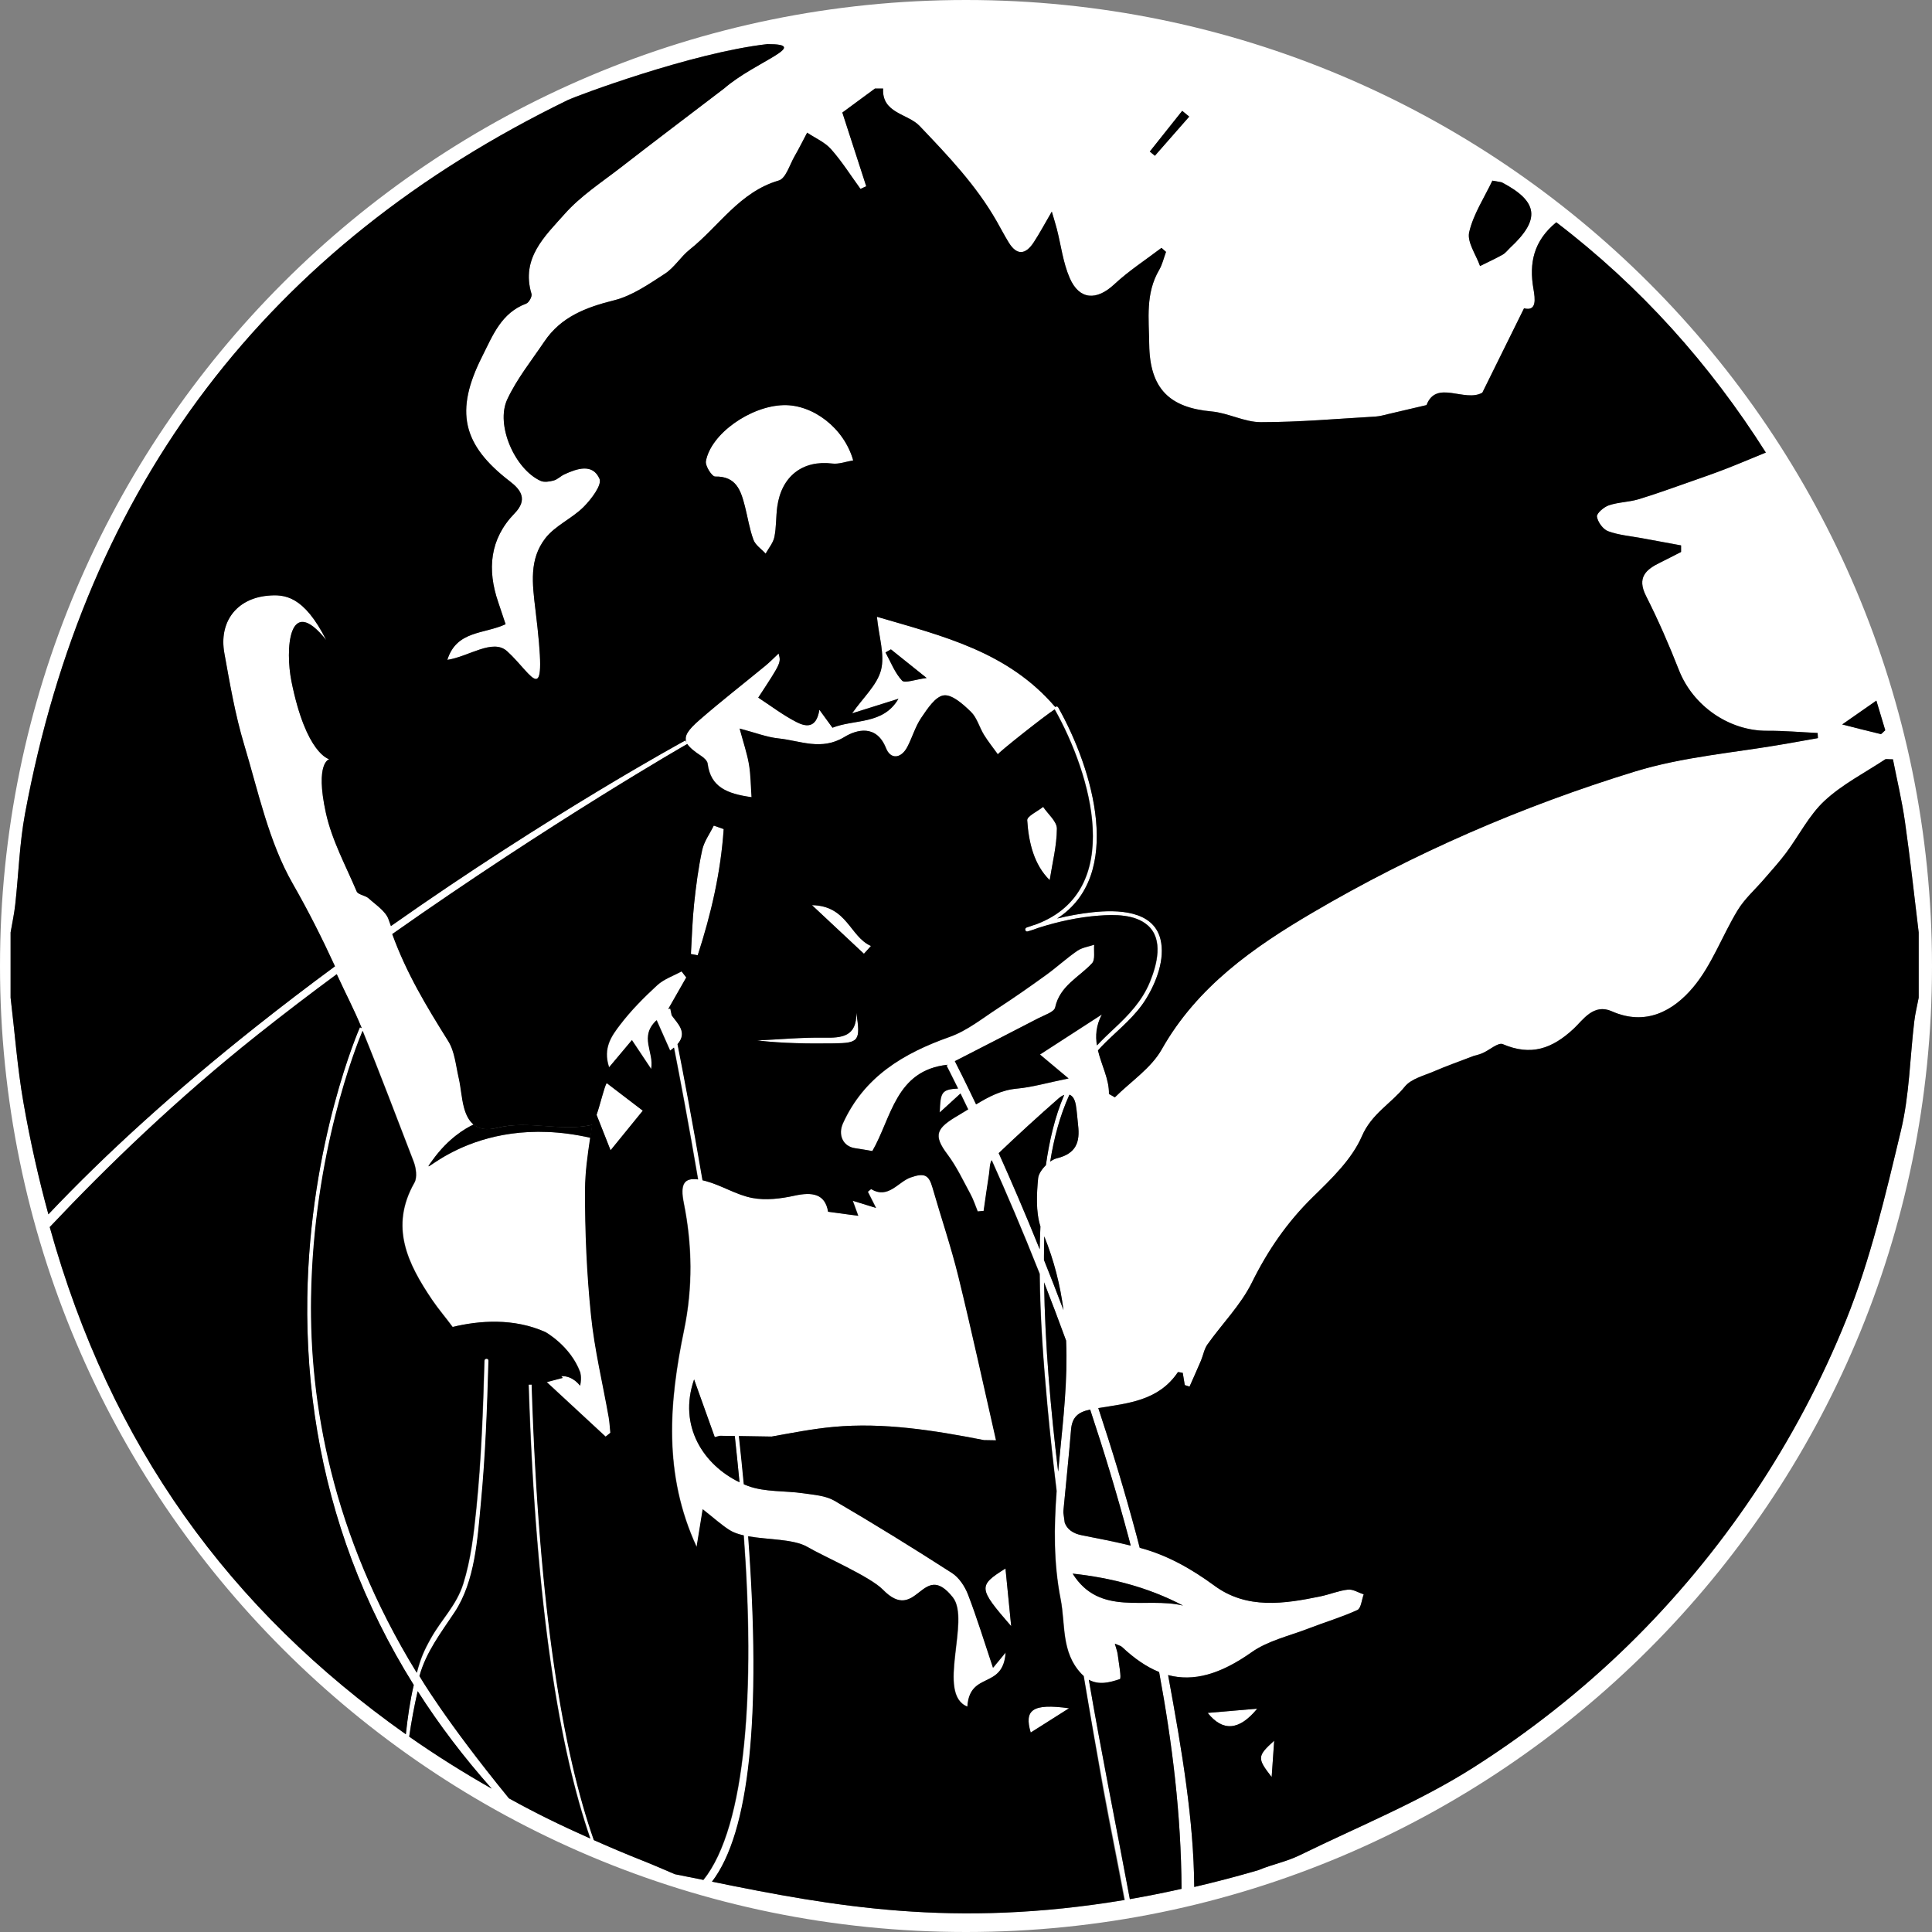 <?xml version="1.0" encoding="utf-8"?>
<!-- Generator: Adobe Illustrator 23.0.1, SVG Export Plug-In . SVG Version: 6.00 Build 0)  -->
<svg version="1.1" id="Calque_1" xmlns="http://www.w3.org/2000/svg" xmlns:xlink="http://www.w3.org/1999/xlink" x="0px" y="0px"
	 viewBox="0 0 473.8 473.8" style="enable-background:new 0 0 473.8 473.8;" xml:space="preserve">
<rect x="0" y="0" width="473.8" height="473.8" fill="#808080" stroke="none"/>
<style type="text/css">
	.st0{fill:#FFFFFF;}
</style>
<g>
	<path class="st0" d="M146.3,273.41c0.54,1.37,1.08,2.73,1.59,4.02h0l0,0c0.67,1.7,1.3,3.29,1.84,4.66c2.38-2.93,5.34-6.57,7.9-9.71
		c-3.4-2.59-6.26-4.78-8.86-6.77C148.18,266.59,147.28,270.54,146.3,273.41z"/>
	<path class="st0" d="M175.37,116.86c5.22-0.12,6.32,3.47,7.31,7.32c0.7,2.74,1.12,5.58,2.1,8.21c0.49,1.31,1.96,2.26,2.98,3.37
		c0.74-1.35,1.84-2.62,2.14-4.06c0.5-2.43,0.37-4.98,0.71-7.45c1.05-7.52,6.26-11.46,13.48-10.58c1.64,0.2,3.38-0.48,5.14-0.77
		c-2.22-7.9-9.85-13.73-17.09-13.55c-8.11,0.21-17.83,7.03-19.03,13.75C172.91,114.25,174.6,116.87,175.37,116.86z"/>
	<path class="st0" d="M213.59,231.99c-5.19-2.29-5.81-9.87-14.46-10.01c4.82,4.51,8.78,8.22,12.74,11.92
		C212.44,233.26,213.02,232.63,213.59,231.99z"/>
	<path class="st0" d="M172.2,208.46c-0.94,4.35-1.51,8.8-1.99,13.23c-0.43,4.07-0.53,8.18-0.78,12.27c0.56,0.11,1.11,0.21,1.67,0.32
		c3.29-10.1,5.66-20.37,6.36-30.95c-0.81-0.28-1.62-0.56-2.43-0.85C174.07,204.46,172.66,206.36,172.2,208.46z"/>
	<path class="st0" d="M210.01,248.37c0.09,5.85-3.51,6.19-7.97,6.11c-5.45-0.1-10.91,0.42-16.36,0.68
		c6.33,0.73,12.56,0.79,18.79,0.72C210.66,255.8,211.06,255.27,210.01,248.37z"/>
	<path class="st0" d="M259.19,203.23c0.01-1.78-2.18-3.57-3.37-5.35c-1.37,1.1-3.96,2.28-3.9,3.28c0.36,5.57,1.71,10.95,5.51,14.68
		C258.09,211.6,259.16,207.42,259.19,203.23z"/>
	<path class="st0" d="M236.9,0C106.06,0,0,106.06,0,236.9s106.06,236.9,236.9,236.9s236.9-106.06,236.9-236.9S367.73,0,236.9,0z
		 M460.15,171.81c0.98,3.27,1.61,5.37,2.18,7.27c-0.64,0.55-0.94,0.97-1.12,0.93c-3.16-0.75-6.3-1.56-9.45-2.36
		C454.28,175.91,456.78,174.17,460.15,171.81z M360.3,56.94c1.02-4.43,3.71-8.47,5.69-12.64c1.77,0.33,2.14,0.32,2.41,0.47
		c8.89,4.69,9.41,9.06,1.93,16c-0.61,0.56-1.12,1.29-1.82,1.68c-1.81,1.01-3.69,1.87-5.55,2.8
		C361.98,62.46,359.74,59.37,360.3,56.94z M289.92,27.18c0.57,0.47,1.15,0.94,1.72,1.42c-2.81,3.2-5.61,6.4-8.42,9.6
		c-0.42-0.34-0.84-0.69-1.25-1.03C284.62,33.84,287.27,30.51,289.92,27.18z M5.74,270.33c-1.48-8.48-2.11-17.11-3.14-25.67
		c0-5.33,0-10.67,0-16c0.39-2.28,0.89-4.55,1.14-6.85c0.82-7.43,1.04-14.96,2.4-22.28C21.12,118.84,65.47,60.42,139.33,24.49
		c1.78-0.87,30.11-11.55,48.89-13.69c11,0-3.02,4.28-10.64,10.89c-8.44,6.44-16.92,12.84-25.31,19.35
		c-4.72,3.66-9.88,7.01-13.79,11.42c-4.79,5.4-10.78,10.83-8.13,19.6c0.19,0.63-0.63,2.13-1.29,2.38
		c-6.13,2.3-8.18,7.77-10.83,13.01c-6.71,13.32-4.93,21.58,6.87,30.62c2.69,2.06,4.36,4.46,1.1,7.82c-6.11,6.29-6.76,13.78-4,21.8
		c0.62,1.81,1.21,3.62,1.8,5.38c-5.31,2.47-12.01,1.5-14.29,8.74c5.25-0.78,11.15-5.31,14.66-2.12c6.53,5.93,10.07,15.57,6.96-10.09
		c-0.8-6.59-1.55-12.43,2.38-17.56c2.41-3.14,6.57-4.87,9.43-7.74c1.87-1.88,4.54-5.4,3.89-6.89c-1.67-3.83-5.48-2.54-8.64-1.08
		c-0.9,0.42-1.66,1.23-2.58,1.49c-1.02,0.28-2.34,0.49-3.23,0.09c-6.31-2.87-11.1-13.72-8.17-19.99c2.36-5.04,5.96-9.51,9.09-14.17
		c4.09-6.09,10.23-8.4,17.12-10.12c4.43-1.11,8.52-3.97,12.45-6.52c2.32-1.5,3.86-4.15,6.06-5.9c7.2-5.72,12.23-14.15,21.87-16.96
		c1.72-0.5,2.66-3.86,3.87-5.95c1.09-1.89,2.06-3.85,3.08-5.78c1.98,1.33,4.33,2.32,5.86,4.05c2.67,3.01,4.84,6.47,7.22,9.74
		c0.47-0.21,0.94-0.43,1.41-0.64c-2.05-6.32-4.09-12.64-5.86-18.08c3.04-2.23,5.52-4.06,8-5.89c0.67,0,1.33,0,2,0
		c-0.34,6.09,6.03,6.12,8.94,9.17c6.99,7.32,13.88,14.54,18.91,23.37c0.99,1.74,1.92,3.51,2.96,5.22c2.02,3.28,4.15,2.95,6.11-0.02
		c1.41-2.15,2.62-4.44,4.45-7.56c0.63,2.18,0.97,3.23,1.24,4.28c1.02,4.02,1.52,8.27,3.16,12.02c2.36,5.41,6.6,5.56,10.9,1.55
		c3.56-3.32,7.71-6,11.6-8.96c0.37,0.33,0.74,0.66,1.11,0.99c-0.54,1.47-0.89,3.07-1.67,4.4c-3.4,5.82-2.53,11.89-2.45,18.31
		c0.14,10.93,5.07,15.5,15.29,16.42c4.08,0.37,8.07,2.63,12.1,2.63c9.38,0,18.76-0.83,28.14-1.38c1.12-0.07,2.23-0.41,3.34-0.67
		c2.68-0.61,5.35-1.25,9.14-2.14c2.39-6.33,9.33-0.58,13.68-3.04c3.3-6.68,6.63-13.42,10.23-20.7c3.15,0.81,2.74-2.28,2.31-4.75
		c-1.1-6.31,0-11.75,5.6-16.34c20.63,15.74,37.64,34.76,51.39,56.47c-3.67,1.5-6.75,2.81-9.87,4.02c-2.74,1.06-5.52,2.03-8.29,3
		c-4.34,1.51-8.65,3.11-13.05,4.43c-2.37,0.71-4.96,0.7-7.29,1.49c-1.22,0.41-3.04,1.98-2.92,2.77c0.2,1.34,1.49,3.12,2.74,3.58
		c2.6,0.96,5.47,1.19,8.23,1.7c3.22,0.6,6.44,1.18,9.66,1.78c0,0.54,0,1.07,0,1.61c-1.72,0.87-3.42,1.76-5.15,2.61
		c-3.53,1.72-5.71,3.69-3.45,8.16c2.99,5.92,5.65,12.03,8.08,18.21c3.43,8.74,12.27,14.92,21.61,14.87
		c4.13-0.02,8.27,0.35,12.4,0.54c0.02,0.42,0.05,0.84,0.07,1.26c-2.55,0.45-5.11,0.91-7.66,1.36c-12.45,2.2-25.28,3.16-37.27,6.85
		c-27.6,8.48-54.13,19.98-79.03,34.61c-14.43,8.48-28.28,18.14-36.96,33.51c-2.6,4.61-7.59,7.88-11.49,11.76
		c-0.49-0.27-0.97-0.55-1.46-0.82c0.09-3.59-1.82-6.99-2.69-10.69c0.62-0.69,1.25-1.37,1.93-2.03c3.45-3.37,7.26-6.4,9.83-10.55
		c2.56-4.14,4.76-9.85,3.57-14.68c-1.78-7.18-10.73-7.25-16.62-6.62c-2.91,0.31-5.83,0.84-8.71,1.54
		c16.42-10.6,8.88-36.44,0.26-51.76c-0.18-0.32-0.53-0.29-0.74-0.11c-11.59-13.55-27.4-17.35-43.73-22.13
		c0.5,4.95,1.97,9.31,1.01,13.05c-0.95,3.68-4.36,6.73-7.09,10.63c4.01-1.26,7.69-2.41,11.36-3.57c-3.72,6.41-10.75,4.95-16.18,7.1
		c-0.95-1.31-1.85-2.54-3.21-4.41c-0.74,4.81-3.5,4.11-5.64,3.01c-3.28-1.68-6.25-3.96-9.35-5.98c5.62-8.58,5.62-8.58,4.99-10.82
		c-1.05,0.98-2.09,2.06-3.23,3c-5.39,4.44-10.92,8.72-16.18,13.31c-2.85,2.48-3.87,4.01-3.14,5.55l-0.3-0.55
		c-0.42,0.22-33.13,18.02-72.22,45.53c-0.18-0.52-0.38-1.04-0.56-1.57c-0.69-2.07-3.13-3.61-4.91-5.23
		c-0.82-0.75-2.58-0.87-2.93-1.69c-2.7-6.36-6.09-12.56-7.56-19.29c-2.7-12.37,0.84-13.14,0.84-13.14s-5.68-1.16-9.28-19.11
		c-1.5-7.46-0.84-21.86,8.53-10.12c-5.52-10.87-10.18-11.27-14.42-10.86c-7.64,0.74-11.94,6.49-10.56,14.09
		c1.35,7.51,2.64,15.09,4.84,22.38c3.49,11.58,6.05,23.89,11.95,34.19c3.79,6.61,7.19,13.37,10.34,20.22
		c-6.47,4.77-13.03,9.77-19.58,14.96c-19.61,15.57-36.56,30.92-50.71,45.86C9.45,288.94,7.39,279.8,5.74,270.33z M265.33,376.51
		c-2.25-0.44-3.63-1.47-4.22-3.09c-0.11-0.81-0.22-1.63-0.33-2.44c0.01-0.16,0-0.31,0.01-0.48c0.61-6.63,1.34-13.24,1.87-19.87
		c0.25-3.11,1.75-4.35,4.69-4.95c3.33,10.01,6.53,20.54,9.42,31.38c0.18,0.66,0.35,1.32,0.52,1.98
		C273.33,378.07,269.33,377.29,265.33,376.51z M290.13,393.75c-9.17-2.24-20.44,2.79-27.08-7.84
		C272.59,386.96,281.68,389.31,290.13,393.75z M255.15,300.76c-0.08,1.87-0.14,3.74-0.17,5.62c-3.61-8.93-7.05-16.88-10.06-23.59
		c4.8-4.56,9.68-9.03,14.66-13.4c0.49-0.43,0.97-0.72,1.41-0.88c-2.34,5.46-3.66,11.35-4.5,17.24c-1.01,0.98-1.8,2.2-1.9,3.19
		C254.23,292.81,254,297.15,255.15,300.76z M262.26,268.46c0.75,0.26,1.32,1.09,1.57,2.51c0.29,1.64,0.37,3.31,0.56,4.96
		c0.49,4.13-0.45,6.97-5.2,8.12c-0.52,0.13-1.08,0.42-1.64,0.81C258.46,279.16,259.92,273.6,262.26,268.46z M256.09,303.2
		c2.4,5.94,3.91,11.92,4.72,18.09c-1.61-4.26-3.21-8.37-4.78-12.3c0-0.34-0.01-0.67,0-1.01C256.04,306.4,256.06,304.81,256.09,303.2
		z M261.45,328.77c0.05,1.23,0.08,2.47,0.09,3.72c0.05,9.49-1.17,18.95-2.04,28.42c-1.85-15.42-3.22-30.92-3.45-46.42
		C257.84,319.04,259.65,323.82,261.45,328.77z M227.25,166.27c-2.83,0.36-5.35,1.36-6.03,0.64c-1.78-1.9-2.77-4.55-4.07-6.91
		c0.44-0.25,0.89-0.5,1.33-0.75C220.98,161.26,223.48,163.26,227.25,166.27z M12.18,300.92c14.19-15.04,31.24-31.5,51-47.19
		c6.48-5.15,12.98-10.1,19.39-14.83c2.15,4.7,4.17,8.46,6.13,13.23l-0.45-0.2c-0.12,0.28-12.3,28-12.9,66.22
		c-0.35,22.45,3.31,44.08,10.87,64.29c3.99,10.66,9.08,20.93,15.23,30.77c-0.93,3.94-1.51,8.04-1.94,12.09
		C56.28,394.72,27.11,354.63,12.18,300.92z M100.35,425.89c0.55-3.76,1.24-7.49,2.08-11.15c5.3,8.29,11.36,16.27,18.16,23.91
		C113.53,434.65,106.78,430.4,100.35,425.89z M174.67,461.46c9.2-12,12.17-40.38,8.88-84.7c4.88,0.86,11.18,0.65,14.52,2.61
		c4,2.35,15.38,7.27,18.49,10.46c8.43,8.66,9.65-7.57,17.16,1.9c4.42,5.57-4.15,23.76,3.58,26.8c0.59-8.81,8.77-4.07,9.39-13.28
		c-1.13,1.37-1.6,1.94-3.1,3.76c-2.22-6.6-3.97-12.38-6.14-17.99c-0.77-1.99-2.19-4.14-3.93-5.26
		c-9.48-6.11-19.07-12.04-28.81-17.72c-2.15-1.26-5.01-1.45-7.58-1.82c-4.54-0.67-9.43-0.25-13.62-1.8
		c-0.35-0.13-0.69-0.27-1.03-0.41c-0.36-3.84-0.77-7.79-1.21-11.84l8.01,0.13c5.05-0.9,10.08-1.9,15.18-2.37
		c12.35-1.14,24.71,0.85,36.92,3.24l2.95,0.05c-3.05-13.38-5.95-26.79-9.22-40.11c-1.81-7.37-4.27-14.59-6.37-21.89
		c-0.88-3.06-1.94-3.67-5.39-2.45c-3.06,1.08-5.47,5.34-9.61,2.86c-0.09-0.06-0.46,0.34-0.85,0.64c0.54,1.06,1.08,2.13,2,3.96
		c-2.28-0.71-3.74-1.16-5.7-1.76c0.62,1.7,1.02,2.81,1.34,3.69c-2.46-0.33-4.7-0.63-7.38-0.99c-0.73-4.41-3.86-4.92-8.28-3.94
		c-3.34,0.73-7.01,1.18-10.3,0.56c-3.93-0.74-7.54-3.1-11.44-4.15c-0.27-0.07-0.53-0.13-0.78-0.19
		c-2.42-14.19-4.66-25.93-6.13-33.38c2.52-2.89,0.06-5-1.43-7.07c-0.21-1.03-0.34-1.61-0.35-1.66l-0.49,0.1
		c1.55-2.72,2.98-5.23,4.41-7.73c-0.38-0.5-0.76-0.99-1.15-1.49c-2.02,1.11-4.35,1.89-6,3.41c-3.25,2.99-6.41,6.18-9.08,9.68
		c-2.01,2.64-4.31,5.65-2.7,10.44c2.31-2.76,3.98-4.74,5.6-6.67c1.48,2.23,3.1,4.65,4.72,7.08c0.81-4.19-3.04-7.88,1.34-11.97
		c1.26,2.84,2.24,5.05,3.31,7.46c0.35-0.25,0.66-0.5,0.94-0.74c1.45,7.39,3.6,18.7,5.91,32.33c-3.55-0.49-4.4,1.3-3.51,5.76
		c2.09,10.39,2.23,20.76,0.06,31.21c-3.67,17.68-5.14,35.32,3.1,53.15c0.51-3.15,0.92-5.72,1.49-9.23c2.71,2.12,4.53,3.81,6.59,5.11
		c0.94,0.6,2.14,1,3.47,1.3c2.77,37.27,0.72,71.27-9.89,84.49c-2.66-0.54-4.32-0.87-6.99-1.4c-2.58-1.09-5.15-2.23-7.75-3.26
		c-4.13-1.63-8.15-3.34-12.12-5.1c-7.46-21.21-13.48-55.86-15.25-111.72l-0.75,0.02c1.76,55.31,7.7,89.91,15.12,111.31
		c-7.45-3.33-13.06-6.06-19.94-9.85c-15.84-19.39-21.95-30-21.95-30c1.63-5.94,5.34-10.7,8.62-15.65
		c5.04-7.61,5.62-18.07,6.46-26.84c1.1-11.58,1.53-23.22,1.85-34.84c0.02-0.64-0.98-0.64-1,0c-0.34,12.13-0.77,24.28-2,36.35
		c-0.62,6.14-1.34,12.43-3.2,18.35c-1.67,5.32-5.31,8.67-7.94,13.38c-1.73,3.08-2.51,4.91-3.45,8.45
		c-20.99-34.18-26.3-66.59-25.91-92.01c0.54-35.4,11.07-61.73,12.62-65.42c4.34,10.61,8.35,21.34,12.5,32.04
		c0.6,1.56,0.94,3.9,0.2,5.2c-6.14,10.8-1.65,19.86,4.33,28.71c1.56,2.3,3.4,4.43,5.04,6.67c6.6-1.59,14.96-2.22,22.74,1.24
		c0,0,6.11,3.38,8.52,9.8c0,0,0.48,1.29,0,3.38c0,0-1.71-2.5-4.59-2.35c0.12,0.15,0.24,0.29,0.33,0.43c-1,0.26-1.97,0.52-3.91,1.03
		c5.25,4.86,9.84,9.11,14.44,13.37c0.39-0.31,0.78-0.63,1.17-0.94c-0.13-1.28-0.19-2.57-0.41-3.83c-1.47-8.34-3.49-16.62-4.34-25.02
		c-1.04-10.24-1.5-20.57-1.45-30.86c0.02-4.21,0.62-8.42,1.25-12.63c-29.93-6.81-43.93,12.65-38.59,5.31
		c3.75-5.15,7.8-7.57,9.96-8.58c-1.08-0.9-1.83-2.3-2.32-4.13c-0.64-2.39-0.75-4.91-1.31-7.33c-0.7-3.05-0.97-6.45-2.56-8.99
		c-5.44-8.69-10.23-16.62-13.73-26.25c39.14-27.56,71.93-46.4,72.35-46.62l-0.03-0.05c0.56,0.91,1.71,1.85,3.49,3.02
		c0.65,0.43,1.44,1.17,1.53,1.85c0.72,5.76,4.77,7.39,10.78,8.23c-0.21-2.82-0.2-5.48-0.64-8.07c-0.46-2.67-1.35-5.27-2.29-8.76
		c3.85,1.01,6.66,2.12,9.54,2.42c5.34,0.55,10.49,3.1,16.17-0.36c2.98-1.81,7.84-3.15,10.19,2.76c1.12,2.83,3.7,2.57,5.22-0.3
		c1.23-2.34,1.95-4.99,3.42-7.15c1.49-2.19,3.47-5.25,5.53-5.51c2.05-0.26,4.76,2.21,6.65,4.04c1.48,1.44,2.05,3.77,3.18,5.61
		c0.97,1.59,2.15,3.04,3.42,4.81c0.37-0.64,11.41-9.38,13.94-11.02c0,0,0,0,0,0c9,15.98,17.31,44.35-4.38,52.65
		c-0.84,0.27-1.68,0.54-2.5,0.84c-0.6,0.21-0.36,1.14,0.27,0.96c0.92-0.26,1.77-0.56,2.6-0.87c4.79-1.53,9.82-2.63,14.79-3
		c3.89-0.29,8.89-0.37,12.01,2.36c3.96,3.46,2.28,9.68,0.58,13.85c-1.91,4.71-5.24,8.18-8.9,11.58c-1.42,1.32-2.79,2.65-4.1,4.04
		c-0.38-2.36-0.24-4.85,1.2-7.59c-4.97,3.22-9.94,6.43-15.18,9.82c2.47,2.07,4.1,3.44,7.01,5.87c-5.29,1.08-8.94,2.16-12.65,2.49
		c-3.85,0.35-6.96,2-10.02,3.87c-2.67-5.61-4.54-9.29-5.21-10.6c6.85-3.52,13.72-7.02,20.55-10.57c1.46-0.76,3.81-1.5,4.05-2.61
		c1.17-5.34,5.85-7.39,9.04-10.83c0.84-0.9,0.39-3,0.53-4.55c-1.39,0.48-2.97,0.68-4.14,1.49c-2.64,1.82-5.02,4.02-7.62,5.9
		c-3.89,2.81-7.82,5.56-11.84,8.18c-3.85,2.5-7.59,5.53-11.83,7.03c-11.34,4.01-20.97,9.74-26.18,21.18
		c-1.29,2.84-0.02,5.69,2.95,6.12c1.42,0.2,2.84,0.47,4.26,0.7c4.72-8.17,5.69-19.8,18.43-21.16c0.01,0.01,0.02,0.03,0.03,0.05
		l-0.28,0.14c0.05,0.1,1.08,2.08,2.83,5.64c-4.12,0.22-4.32,0.96-4.5,5.88c2-1.83,3.45-3.15,5.1-4.66c0.57,1.16,1.19,2.46,1.88,3.89
		c-0.75,0.47-1.5,0.93-2.27,1.38c-5.57,3.23-6.43,4.87-2.79,9.69c2.24,2.97,3.84,6.43,5.63,9.73c0.73,1.34,1.19,2.82,1.77,4.23
		c0.49-0.04,0.97-0.09,1.46-0.13c0.44-3.03,0.85-6.06,1.33-9.08c0.17-1.11,0.14-2.53,0.64-3.36c3.49,7.76,7.54,17.19,11.77,27.87
		c0.1,10.81,0.9,21.64,1.89,32.33c0.64,6.99,1.41,13.97,2.26,20.93c-0.66,8.81-0.77,17.64,0.98,26.51
		c1.23,6.23,0.07,12.98,5.07,18.29c0.19,0.21,0.39,0.4,0.59,0.57c1.55,9.27,3.18,18.52,4.87,27.75c1.72,9.38,3.47,17.78,5.2,27.18
		C234.06,472.91,204.53,467.54,174.67,461.46z M181.35,363.51c-8.77-4.23-15.11-13.74-11.14-25.23c1.89,5.27,3.48,9.71,5.07,14.15
		c0.42-0.11,0.84-0.22,1.26-0.33l3.65,0.06C180.61,355.95,180.99,359.73,181.35,363.51z M277.08,465.73
		c-3.41-18.26-6.92-35.5-10.06-53.8c2.46,1.36,5.07,0.7,7.61-0.16c0.45-0.15-0.27-3.92-0.52-6.01c-0.09-0.76-0.38-1.49-0.71-2.67
		c0.93,0.41,1.44,0.5,1.76,0.8c3.06,2.88,6.05,4.93,9.1,6.15c3.25,17.56,5.4,34.98,5.5,53.17
		C285.41,464.19,281.18,465.03,277.08,465.73z M469.45,250.52c-1.06,8.91-1.19,18.05-3.26,26.71c-3.75,15.66-7.44,31.53-13.42,46.4
		c-5.99,14.88-13.68,29.36-22.61,42.69c-8.93,13.33-19.4,25.96-30.88,37.16c-11.49,11.2-24.38,21.33-37.92,29.95
		c-13.29,8.45-28.14,14.45-42.37,21.41c-3.7,1.81-6.61,2.2-10.42,3.79c-5.42,1.57-10.64,2.94-15.69,4.11
		c-0.14-16.38-2.95-33.08-6.41-51.96c6.22,1.65,12.75-0.15,20.47-5.6c4.02-2.84,9.24-3.99,13.95-5.82c3.99-1.54,8.12-2.76,12-4.54
		c0.91-0.42,1.05-2.51,1.55-3.83c-1.29-0.42-2.63-1.3-3.85-1.17c-2.29,0.25-4.49,1.19-6.77,1.66c-8.92,1.84-18.03,3.2-25.93-2.58
		c-5.7-4.17-11.62-7.54-18.38-9.34c-0.27-1.03-0.52-2.04-0.8-3.08c-2.87-10.77-6.05-21.23-9.36-31.18
		c7.21-1.17,14.76-1.76,19.5-8.78c0.08-0.12,0.61,0.06,1.21,0.14c0.16,0.96,0.33,1.98,0.5,3c0.39,0.12,0.78,0.25,1.17,0.37
		c0.94-2.12,1.9-4.24,2.8-6.37c0.56-1.32,0.79-2.84,1.59-3.97c3.61-5.07,8.17-9.64,10.88-15.14c3.9-7.89,8.64-14.81,14.93-20.97
		c4.59-4.49,9.62-9.29,12.08-14.98c2.38-5.52,7.17-7.98,10.49-12.11c1.59-1.98,4.81-2.73,7.38-3.85c2.78-1.21,5.66-2.21,9.64-3.74
		c-0.1,0.03,1.02-0.21,2.05-0.64c1.71-0.73,3.84-2.69,4.97-2.21c6.92,2.95,12.11,1.16,17.45-3.84c2.23-2.08,4.81-6.21,9.29-4.22
		c8.32,3.69,15.09-0.09,19.93-5.85c4.62-5.49,7.15-12.71,10.95-18.95c1.7-2.8,4.28-5.06,6.44-7.58c1.83-2.14,3.75-4.22,5.43-6.47
		c3.17-4.26,5.63-9.23,9.44-12.78c4.34-4.03,9.83-6.83,14.84-10.14c0.23-0.15,0.64-0.02,1.92-0.02c0.97,4.97,2.2,10.07,2.94,15.25
		c1.29,9.04,2.27,18.12,3.38,27.19c0,5.33,0,10.67,0,16C470.17,246.61,469.68,248.55,469.45,250.52z"/>
	<path class="st0" d="M311.86,435.8c0.24-3.45,0.41-5.84,0.62-8.92C308.3,430.68,308.26,431.17,311.86,435.8z"/>
	<path class="st0" d="M247.98,398.8c-0.51-5.13-0.93-9.33-1.4-14.14C239.82,388.91,239.87,389.45,247.98,398.8z"/>
	<path class="st0" d="M252.77,424.88c2.83-1.79,5.7-3.61,9.4-5.95C253.13,417.68,251.13,419.34,252.77,424.88z"/>
	<path class="st0" d="M308.32,419.03c-4.66,0.4-8.01,0.69-12.15,1.04C299.88,424.7,303.9,424.42,308.32,419.03z"/>
	<path d="M368.51,62.45c0.7-0.39,1.22-1.11,1.82-1.68c7.48-6.94,6.95-11.31-1.93-16c-0.28-0.15-0.64-0.13-2.41-0.47
		c-1.98,4.17-4.66,8.21-5.69,12.64c-0.56,2.43,1.68,5.51,2.66,8.3C364.82,64.32,366.7,63.46,368.51,62.45z"/>
	<path d="M290.13,393.75c-8.45-4.45-17.54-6.8-27.08-7.84C269.69,396.54,280.96,391.52,290.13,393.75z"/>
	<path d="M462.34,179.09c-0.57-1.91-1.2-4.01-2.18-7.27c-3.37,2.35-5.88,4.1-8.38,5.85c3.15,0.8,6.29,1.6,9.45,2.36
		C461.4,180.06,461.7,179.63,462.34,179.09z"/>
	<path d="M291.64,28.6c-0.57-0.47-1.15-0.94-1.72-1.42c-2.65,3.33-5.3,6.66-7.95,9.99c0.42,0.34,0.84,0.69,1.25,1.03
		C286.03,35,288.84,31.8,291.64,28.6z"/>
	<path d="M221.22,166.91c0.68,0.72,3.2-0.28,6.03-0.64c-3.77-3.01-6.27-5.02-8.76-7.02c-0.44,0.25-0.89,0.5-1.33,0.75
		C218.46,162.36,219.44,165.01,221.22,166.91z"/>
	<polygon points="147.89,277.43 147.89,277.43 147.89,277.43 	"/>
	<path d="M121.98,276.58c-2.58,0.64-4.47,0.31-5.82-0.82c-2.16,1.01-6.21,3.43-9.96,8.58c-5.34,7.34,8.66-12.12,38.59-5.31
		c0.16-1.06,0.32-2.12,0.48-3.18C137.5,277.58,129.7,274.65,121.98,276.58z"/>
	<path d="M62.57,251.94c6.54-5.19,13.1-10.19,19.58-14.96c-3.15-6.85-6.55-13.61-10.34-20.22c-5.91-10.3-8.47-22.61-11.95-34.19
		c-2.19-7.29-3.48-14.87-4.84-22.38c-1.37-7.61,2.93-13.35,10.56-14.09c4.24-0.41,8.91-0.01,14.42,10.86
		c-9.38-11.73-10.03,2.66-8.53,10.12c3.61,17.95,9.28,19.11,9.28,19.11s-3.54,0.77-0.84,13.14c1.47,6.74,4.87,12.93,7.56,19.29
		c0.35,0.82,2.1,0.94,2.93,1.69c1.78,1.62,4.22,3.16,4.91,5.23c0.18,0.53,0.38,1.04,0.56,1.57c39.09-27.51,71.8-45.3,72.22-45.53
		l0.3,0.55c-0.73-1.55,0.29-3.07,3.14-5.55c5.26-4.59,10.79-8.87,16.18-13.31c1.14-0.94,2.17-2.01,3.23-3
		c0.63,2.24,0.63,2.24-4.99,10.82c3.1,2.02,6.07,4.3,9.35,5.98c2.14,1.1,4.9,1.8,5.64-3.01c1.36,1.86,2.26,3.1,3.21,4.41
		c5.43-2.15,12.45-0.69,16.18-7.1c-3.67,1.15-7.35,2.31-11.36,3.57c2.73-3.9,6.14-6.95,7.09-10.63c0.96-3.74-0.52-8.1-1.01-13.05
		c16.34,4.78,32.14,8.58,43.73,22.13c0.22-0.18,0.57-0.21,0.74,0.11c8.62,15.31,16.16,41.15-0.26,51.76c2.88-0.7,5.8-1.23,8.71-1.54
		c5.89-0.63,14.84-0.55,16.62,6.62c1.19,4.82-1.01,10.54-3.57,14.68c-2.57,4.15-6.38,7.18-9.83,10.55
		c-0.68,0.66-1.31,1.34-1.93,2.03c0.87,3.69,2.78,7.1,2.69,10.69c0.49,0.27,0.97,0.55,1.46,0.82c3.9-3.88,8.89-7.15,11.49-11.76
		c8.68-15.38,22.53-25.04,36.96-33.51c24.9-14.63,51.43-26.13,79.03-34.61c11.99-3.69,24.82-4.65,37.27-6.85
		c2.55-0.45,5.11-0.9,7.66-1.36c-0.02-0.42-0.05-0.84-0.07-1.26c-4.14-0.19-8.27-0.57-12.4-0.54c-9.34,0.05-18.18-6.12-21.61-14.87
		c-2.42-6.18-5.08-12.29-8.08-18.21c-2.26-4.47-0.08-6.44,3.45-8.16c1.73-0.84,3.43-1.74,5.15-2.61c0-0.54,0-1.07,0-1.61
		c-3.22-0.59-6.44-1.18-9.66-1.78c-2.76-0.51-5.63-0.74-8.23-1.7c-1.25-0.46-2.54-2.24-2.74-3.58c-0.12-0.79,1.7-2.36,2.92-2.77
		c2.33-0.79,4.93-0.78,7.29-1.49c4.4-1.33,8.71-2.92,13.05-4.43c2.78-0.97,5.55-1.94,8.29-3c3.12-1.21,6.19-2.52,9.87-4.02
		c-13.75-21.72-30.76-40.73-51.39-56.47c-5.59,4.59-6.7,10.04-5.6,16.34c0.43,2.47,0.84,5.57-2.31,4.75
		c-3.6,7.28-6.93,14.02-10.23,20.7c-4.35,2.46-11.29-3.29-13.68,3.04c-3.8,0.89-6.47,1.53-9.14,2.14c-1.11,0.25-2.22,0.6-3.34,0.67
		c-9.38,0.54-18.76,1.38-28.14,1.38c-4.03,0-8.02-2.26-12.1-2.63c-10.22-0.92-15.15-5.49-15.29-16.42
		c-0.08-6.42-0.95-12.5,2.45-18.31c0.78-1.34,1.12-2.93,1.67-4.4c-0.37-0.33-0.74-0.66-1.11-0.99c-3.89,2.96-8.04,5.64-11.6,8.96
		c-4.3,4.01-8.54,3.86-10.9-1.55c-1.64-3.75-2.13-8-3.16-12.02c-0.27-1.06-0.6-2.1-1.24-4.28c-1.82,3.12-3.03,5.41-4.45,7.56
		c-1.95,2.98-4.09,3.3-6.11,0.02c-1.05-1.7-1.97-3.48-2.96-5.22c-5.04-8.83-11.93-16.04-18.91-23.37c-2.91-3.05-9.28-3.08-8.94-9.17
		c-0.67,0-1.33,0-2,0c-2.48,1.83-4.96,3.65-8,5.89c1.76,5.44,3.81,11.76,5.86,18.08c-0.47,0.21-0.94,0.43-1.41,0.64
		c-2.38-3.27-4.55-6.73-7.22-9.74c-1.53-1.72-3.88-2.72-5.86-4.05c-1.02,1.93-1.99,3.89-3.08,5.78c-1.21,2.09-2.14,5.44-3.87,5.95
		c-9.63,2.81-14.67,11.24-21.87,16.96c-2.2,1.75-3.74,4.4-6.06,5.9c-3.93,2.55-8.02,5.41-12.45,6.52
		c-6.9,1.72-13.03,4.04-17.12,10.12c-3.14,4.66-6.74,9.13-9.09,14.17c-2.93,6.27,1.86,17.12,8.17,19.99
		c0.89,0.41,2.21,0.19,3.23-0.09c0.93-0.25,1.68-1.07,2.58-1.49c3.16-1.46,6.96-2.75,8.64,1.08c0.65,1.49-2.01,5.01-3.89,6.89
		c-2.87,2.87-7.03,4.6-9.43,7.74c-3.93,5.13-3.18,10.97-2.38,17.56c3.11,25.66-0.43,16.01-6.96,10.09
		c-3.52-3.19-9.41,1.34-14.66,2.12c2.28-7.24,8.98-6.27,14.29-8.74c-0.59-1.76-1.18-3.58-1.8-5.38c-2.75-8.02-2.11-15.51,4-21.8
		c3.27-3.36,1.59-5.76-1.1-7.82c-11.8-9.04-13.58-17.3-6.87-30.62c2.64-5.25,4.69-10.71,10.83-13.01c0.67-0.25,1.49-1.75,1.29-2.38
		c-2.65-8.77,3.34-14.2,8.13-19.6c3.91-4.42,9.07-7.76,13.79-11.42c8.39-6.51,16.87-12.91,25.31-19.35
		c7.63-6.61,21.64-10.89,10.64-10.89c-18.78,2.14-47.11,12.83-48.89,13.69C65.47,60.42,21.12,118.84,6.14,199.53
		c-1.36,7.32-1.58,14.86-2.4,22.28c-0.25,2.3-0.75,4.57-1.14,6.85c0,5.33,0,10.67,0,16c1.03,8.56,1.66,17.19,3.14,25.67
		c1.65,9.48,3.71,18.62,6.13,27.47C26.01,282.85,42.96,267.51,62.57,251.94z M173.12,113.11c1.21-6.72,10.92-13.54,19.03-13.75
		c7.24-0.19,14.87,5.65,17.09,13.55c-1.76,0.29-3.5,0.97-5.14,0.77c-7.21-0.88-12.43,3.06-13.48,10.58
		c-0.34,2.47-0.21,5.02-0.71,7.45c-0.3,1.44-1.4,2.71-2.14,4.06c-1.02-1.11-2.49-2.06-2.98-3.37c-0.98-2.63-1.4-5.47-2.1-8.21
		c-0.99-3.84-2.09-7.43-7.31-7.32C174.6,116.87,172.91,114.25,173.12,113.11z"/>
	<path d="M264.39,275.93c-0.2-1.65-0.27-3.32-0.56-4.96c-0.25-1.43-0.81-2.26-1.57-2.51c-2.34,5.14-3.8,10.7-4.71,16.41
		c0.55-0.39,1.12-0.69,1.64-0.81C263.94,282.9,264.88,280.07,264.39,275.93z"/>
	<path d="M100.35,425.89c6.43,4.51,13.19,8.75,20.24,12.76c-6.8-7.64-12.86-15.62-18.16-23.91
		C101.58,418.41,100.9,422.13,100.35,425.89z"/>
	<path d="M86.24,382.45c-7.56-20.21-11.22-41.84-10.87-64.29c0.59-38.22,12.77-65.95,12.9-66.22l0.45,0.2
		c-1.96-4.78-3.99-8.53-6.13-13.23c-6.41,4.73-12.91,9.68-19.39,14.83c-19.76,15.69-36.81,32.15-51,47.19
		c14.93,53.71,44.1,93.8,87.34,124.39c0.43-4.05,1.01-8.15,1.94-12.09C95.32,403.37,90.22,393.11,86.24,382.45z"/>
	<path d="M176.55,352.11c-0.42,0.11-0.84,0.22-1.26,0.33c-1.59-4.44-3.18-8.88-5.07-14.15c-3.97,11.48,2.37,21,11.14,25.23
		c-0.36-3.78-0.75-7.57-1.16-11.35L176.55,352.11z"/>
	<path d="M256.49,285.75c0.84-5.89,2.16-11.78,4.5-17.24c-0.45,0.16-0.92,0.45-1.41,0.88c-4.98,4.36-9.87,8.83-14.66,13.4
		c3.01,6.7,6.45,14.65,10.06,23.59c0.03-1.87,0.09-3.75,0.17-5.62c-1.15-3.61-0.93-7.95-0.56-11.82
		C254.69,287.95,255.49,286.74,256.49,285.75z"/>
	<path d="M265.74,411.02c-0.2-0.17-0.39-0.36-0.59-0.57c-4.99-5.31-3.84-12.06-5.07-18.29c-1.75-8.88-1.63-17.7-0.98-26.51
		c-0.84-6.97-1.61-13.95-2.26-20.93c-0.98-10.7-1.79-21.53-1.89-32.33c-4.23-10.68-8.28-20.11-11.77-27.87
		c-0.51,0.83-0.47,2.26-0.64,3.36c-0.48,3.02-0.89,6.05-1.33,9.08c-0.49,0.04-0.97,0.09-1.46,0.13c-0.58-1.41-1.04-2.89-1.77-4.23
		c-1.79-3.29-3.4-6.75-5.63-9.73c-3.63-4.82-2.78-6.46,2.79-9.69c0.77-0.45,1.52-0.91,2.27-1.38c-0.68-1.43-1.31-2.73-1.88-3.89
		c-1.65,1.51-3.1,2.83-5.1,4.66c0.19-4.92,0.38-5.66,4.5-5.88c-1.75-3.56-2.78-5.54-2.83-5.64l0.28-0.14
		c-0.01-0.01-0.02-0.04-0.03-0.05c-12.73,1.36-13.71,12.99-18.43,21.16c-1.42-0.24-2.83-0.5-4.26-0.7
		c-2.97-0.43-4.24-3.28-2.95-6.12c5.21-11.45,14.84-17.17,26.18-21.18c4.24-1.5,7.98-4.53,11.83-7.03
		c4.02-2.61,7.95-5.37,11.84-8.18c2.6-1.88,4.98-4.09,7.62-5.9c1.17-0.8,2.75-1.01,4.14-1.49c-0.14,1.55,0.31,3.65-0.53,4.55
		c-3.2,3.45-7.87,5.49-9.04,10.83c-0.24,1.12-2.59,1.86-4.05,2.61c-6.84,3.55-13.7,7.06-20.55,10.57c0.68,1.31,2.54,4.99,5.21,10.6
		c3.06-1.86,6.18-3.52,10.02-3.87c3.71-0.34,7.35-1.42,12.65-2.49c-2.9-2.43-4.53-3.8-7.01-5.87c5.24-3.39,10.21-6.61,15.18-9.82
		c-1.44,2.75-1.59,5.24-1.2,7.59c1.31-1.39,2.68-2.72,4.1-4.04c3.66-3.4,6.99-6.88,8.9-11.58c1.69-4.17,3.38-10.39-0.58-13.85
		c-3.13-2.73-8.13-2.65-12.01-2.36c-4.97,0.37-10,1.47-14.79,3c-0.83,0.32-1.69,0.62-2.6,0.87c-0.63,0.18-0.86-0.75-0.27-0.96
		c0.83-0.29,1.66-0.57,2.5-0.84c21.69-8.3,13.38-36.67,4.38-52.65c0,0,0,0,0,0c-2.53,1.63-13.57,10.38-13.94,11.02
		c-1.27-1.77-2.45-3.23-3.42-4.81c-1.13-1.84-1.7-4.18-3.18-5.61c-1.88-1.83-4.6-4.3-6.65-4.04c-2.07,0.26-4.04,3.32-5.53,5.51
		c-1.47,2.16-2.19,4.81-3.42,7.15c-1.52,2.87-4.09,3.12-5.22,0.3c-2.35-5.91-7.21-4.57-10.19-2.76c-5.69,3.46-10.84,0.91-16.17,0.36
		c-2.89-0.3-5.69-1.41-9.54-2.42c0.94,3.49,1.83,6.09,2.29,8.76c0.44,2.59,0.44,5.26,0.64,8.07c-6.01-0.83-10.06-2.47-10.78-8.23
		c-0.08-0.68-0.88-1.42-1.53-1.85c-1.77-1.17-2.93-2.11-3.49-3.02l0.03,0.05c-0.42,0.23-33.21,19.06-72.35,46.62
		c3.51,9.63,8.29,17.56,13.73,26.25c1.59,2.54,1.86,5.94,2.56,8.99c0.56,2.42,0.67,4.94,1.31,7.33c0.49,1.82,1.24,3.23,2.32,4.13
		c1.36,1.13,3.25,1.47,5.82,0.82c7.72-1.93,15.52,1.01,23.28-0.73c-0.16,1.06-0.32,2.12-0.48,3.18c-0.63,4.21-1.23,8.42-1.25,12.63
		c-0.05,10.29,0.41,20.63,1.45,30.86c0.85,8.4,2.87,16.68,4.34,25.02c0.22,1.26,0.28,2.55,0.41,3.83c-0.39,0.31-0.78,0.63-1.17,0.94
		c-4.59-4.25-9.19-8.51-14.44-13.37c1.93-0.51,2.91-0.76,3.91-1.03c-0.09-0.14-0.21-0.29-0.33-0.43c2.88-0.15,4.59,2.35,4.59,2.35
		c0.48-2.09,0-3.38,0-3.38c-2.41-6.43-8.52-9.8-8.52-9.8c-7.77-3.46-16.13-2.83-22.74-1.24c-1.64-2.24-3.49-4.37-5.04-6.67
		c-5.98-8.85-10.47-17.91-4.33-28.71c0.74-1.3,0.4-3.64-0.2-5.2c-4.14-10.7-8.16-21.44-12.5-32.04
		c-1.55,3.69-12.08,30.02-12.62,65.42c-0.39,25.42,4.92,57.83,25.91,92.01c0.93-3.55,1.72-5.37,3.45-8.45
		c2.63-4.71,6.27-8.06,7.94-13.38c1.86-5.91,2.57-12.21,3.2-18.35c1.22-12.07,1.66-24.23,2-36.35c0.02-0.64,1.02-0.64,1,0
		c-0.32,11.62-0.75,23.26-1.85,34.84c-0.83,8.77-1.42,19.24-6.46,26.84c-3.28,4.95-6.99,9.72-8.62,15.65c0,0,6.11,10.61,21.95,30
		c6.88,3.8,12.49,6.52,19.94,9.85c-7.41-21.39-13.36-56-15.12-111.31l0.75-0.02c1.77,55.86,7.79,90.51,15.25,111.72
		c3.97,1.76,7.99,3.47,12.12,5.1c2.61,1.03,5.17,2.17,7.75,3.26c2.67,0.52,4.34,0.86,6.99,1.4c10.61-13.22,12.65-47.22,9.89-84.49
		c-1.33-0.3-2.53-0.7-3.47-1.3c-2.06-1.31-3.88-2.99-6.59-5.11c-0.57,3.51-0.98,6.07-1.49,9.23c-8.24-17.82-6.77-35.46-3.1-53.15
		c2.17-10.45,2.03-20.83-0.06-31.21c-0.9-4.45-0.04-6.24,3.51-5.76c-2.32-13.63-4.46-24.94-5.91-32.33
		c-0.28,0.24-0.59,0.49-0.94,0.74c-1.07-2.4-2.05-4.61-3.31-7.46c-4.39,4.09-0.54,7.78-1.34,11.97c-1.62-2.43-3.24-4.85-4.72-7.08
		c-1.61,1.92-3.28,3.91-5.6,6.67c-1.61-4.79,0.69-7.8,2.7-10.44c2.67-3.51,5.82-6.69,9.08-9.68c1.65-1.52,3.98-2.3,6-3.41
		c0.38,0.5,0.76,0.99,1.15,1.49c-1.43,2.51-2.86,5.01-4.41,7.73l0.49-0.1c0.01,0.05,0.13,0.63,0.35,1.66
		c1.48,2.07,3.95,4.17,1.43,7.07c1.47,7.44,3.71,19.18,6.13,33.38c0.25,0.06,0.5,0.12,0.78,0.19c3.91,1.05,7.51,3.41,11.44,4.15
		c3.29,0.62,6.97,0.18,10.3-0.56c4.42-0.97,7.55-0.46,8.28,3.94c2.68,0.36,4.92,0.66,7.38,0.99c-0.32-0.88-0.72-1.99-1.34-3.69
		c1.96,0.61,3.42,1.06,5.7,1.76c-0.92-1.82-1.46-2.9-2-3.96c0.39-0.3,0.75-0.7,0.85-0.64c4.15,2.48,6.56-1.78,9.61-2.86
		c3.45-1.22,4.51-0.61,5.39,2.45c2.1,7.31,4.56,14.52,6.37,21.89c3.27,13.32,6.17,26.74,9.22,40.11l-2.95-0.05
		c-12.21-2.39-24.57-4.38-36.92-3.24c-5.1,0.47-10.14,1.47-15.18,2.37l-8.01-0.13c0.44,4.05,0.85,8,1.21,11.84
		c0.34,0.14,0.68,0.28,1.03,0.41c4.19,1.54,9.08,1.13,13.62,1.8c2.57,0.38,5.43,0.57,7.58,1.82c9.73,5.69,19.33,11.62,28.81,17.72
		c1.74,1.12,3.16,3.27,3.93,5.26c2.17,5.61,3.93,11.39,6.14,17.99c1.5-1.82,1.97-2.39,3.1-3.76c-0.62,9.2-8.8,4.47-9.39,13.28
		c-7.73-3.04,0.84-21.23-3.58-26.8c-7.51-9.47-8.72,6.76-17.16-1.9c-3.11-3.19-14.49-8.12-18.49-10.46
		c-3.34-1.96-9.64-1.75-14.52-2.61c3.29,44.31,0.32,72.7-8.88,84.7c29.86,6.08,59.39,11.45,101.14,4.49
		c-1.73-9.4-3.48-17.79-5.2-27.18C268.92,429.54,267.29,420.29,265.74,411.02z M255.82,197.88c1.19,1.78,3.38,3.57,3.37,5.35
		c-0.03,4.19-1.1,8.37-1.77,12.61c-3.8-3.73-5.15-9.11-5.51-14.68C251.85,200.16,254.45,198.98,255.82,197.88z M157.64,272.38
		c-2.56,3.15-5.52,6.78-7.9,9.71c-0.54-1.37-1.17-2.96-1.84-4.66c0,0,0,0,0,0c-0.51-1.29-1.05-2.65-1.59-4.02
		c0.98-2.87,1.87-6.83,2.47-7.8C151.38,267.6,154.24,269.78,157.64,272.38z M171.11,234.27c-0.56-0.11-1.11-0.21-1.67-0.32
		c0.25-4.09,0.35-8.2,0.78-12.27c0.47-4.43,1.04-8.88,1.99-13.23c0.46-2.1,1.86-3.99,2.84-5.98c0.81,0.28,1.62,0.56,2.43,0.85
		C176.77,213.89,174.39,224.16,171.11,234.27z M213.59,231.99c-0.57,0.64-1.15,1.27-1.72,1.91c-3.96-3.7-7.91-7.4-12.74-11.92
		C207.78,222.12,208.4,229.7,213.59,231.99z M185.68,255.16c5.45-0.25,10.91-0.77,16.36-0.68c4.46,0.08,8.06-0.25,7.97-6.11
		c1.05,6.89,0.65,7.43-5.54,7.5C198.24,255.95,192.01,255.89,185.68,255.16z M246.58,384.66c0.48,4.81,0.89,9.01,1.4,14.14
		C239.87,389.45,239.82,388.91,246.58,384.66z M252.77,424.88c-1.64-5.53,0.36-7.2,9.4-5.95
		C258.47,421.27,255.6,423.09,252.77,424.88z"/>
	<path d="M261.54,332.49c-0.01-1.25-0.04-2.49-0.09-3.72c-1.81-4.95-3.62-9.73-5.4-14.29c0.23,15.5,1.6,31.01,3.45,46.42
		C260.37,351.44,261.59,341.98,261.54,332.49z"/>
	<path d="M260.81,321.29c-0.81-6.17-2.32-12.16-4.72-18.09c-0.03,1.61-0.05,3.2-0.07,4.78c0,0.34,0.01,0.67,0,1.01
		C257.6,312.92,259.2,317.03,260.81,321.29z"/>
	<path d="M275.16,403.9c-0.32-0.3-0.83-0.39-1.76-0.8c0.32,1.18,0.62,1.91,0.71,2.67c0.25,2.09,0.98,5.85,0.52,6.01
		c-2.54,0.86-5.14,1.52-7.61,0.16c3.14,18.31,6.65,35.54,10.06,53.8c4.1-0.71,8.33-1.55,12.68-2.52c-0.1-18.19-2.26-35.61-5.5-53.17
		C281.21,408.82,278.21,406.77,275.16,403.9z"/>
	<path d="M467.16,201.47c-0.74-5.17-1.96-10.27-2.94-15.25c-1.28,0-1.69-0.13-1.92,0.02c-5.01,3.31-10.5,6.11-14.84,10.14
		c-3.81,3.54-6.27,8.52-9.44,12.78c-1.68,2.25-3.6,4.33-5.43,6.47c-2.16,2.52-4.74,4.78-6.44,7.58c-3.8,6.24-6.33,13.46-10.95,18.95
		c-4.84,5.75-11.6,9.54-19.93,5.85c-4.48-1.99-7.06,2.13-9.29,4.22c-5.34,5-10.53,6.8-17.45,3.84c-1.13-0.48-3.26,1.48-4.97,2.21
		c-1.03,0.44-2.14,0.67-2.05,0.64c-3.98,1.53-6.86,2.53-9.64,3.74c-2.56,1.12-5.78,1.86-7.38,3.85c-3.32,4.13-8.11,6.59-10.49,12.11
		c-2.46,5.69-7.49,10.49-12.08,14.98c-6.29,6.16-11.03,13.08-14.93,20.97c-2.72,5.49-7.28,10.06-10.88,15.14
		c-0.8,1.13-1.04,2.65-1.59,3.97c-0.91,2.14-1.87,4.25-2.8,6.37c-0.39-0.12-0.78-0.25-1.17-0.37c-0.17-1.02-0.34-2.05-0.5-3
		c-0.6-0.08-1.13-0.26-1.21-0.14c-4.74,7.02-12.29,7.61-19.5,8.78c3.3,9.95,6.48,20.42,9.36,31.18c0.28,1.03,0.53,2.05,0.8,3.08
		c6.77,1.79,12.68,5.16,18.38,9.34c7.9,5.78,17.02,4.43,25.93,2.58c2.28-0.47,4.48-1.41,6.77-1.66c1.23-0.13,2.56,0.74,3.85,1.17
		c-0.5,1.32-0.64,3.41-1.55,3.83c-3.88,1.78-8.01,2.99-12,4.54c-4.71,1.82-9.93,2.98-13.95,5.82c-7.72,5.45-14.25,7.25-20.47,5.6
		c3.47,18.88,6.27,35.58,6.41,51.96c5.05-1.17,10.27-2.53,15.69-4.11c3.81-1.58,6.72-1.97,10.42-3.79
		c14.22-6.96,29.08-12.96,42.37-21.41c13.54-8.61,26.44-18.74,37.92-29.95c11.48-11.2,21.95-23.83,30.88-37.16
		c8.93-13.33,16.62-27.81,22.61-42.69c5.98-14.87,9.67-30.74,13.42-46.4c2.08-8.67,2.2-17.8,3.26-26.71
		c0.23-1.97,0.72-3.91,1.09-5.86c0-5.33,0-10.67,0-16C469.43,219.6,468.45,210.51,467.16,201.47z M296.17,420.07
		c4.14-0.36,7.49-0.64,12.15-1.04C303.9,424.42,299.88,424.7,296.17,420.07z M311.86,435.8c-3.6-4.63-3.56-5.12,0.62-8.92
		C312.27,429.96,312.1,432.35,311.86,435.8z"/>
	<path d="M267.35,345.68c-2.93,0.6-4.44,1.84-4.69,4.95c-0.54,6.63-1.26,13.25-1.87,19.87c-0.02,0.17-0.01,0.32-0.01,0.48
		c0.11,0.82,0.22,1.63,0.33,2.44c0.6,1.61,1.97,2.65,4.22,3.09c4,0.78,8.01,1.56,11.97,2.53c-0.17-0.66-0.35-1.32-0.52-1.98
		C273.88,366.22,270.68,355.69,267.35,345.68z"/>
</g>
</svg>
